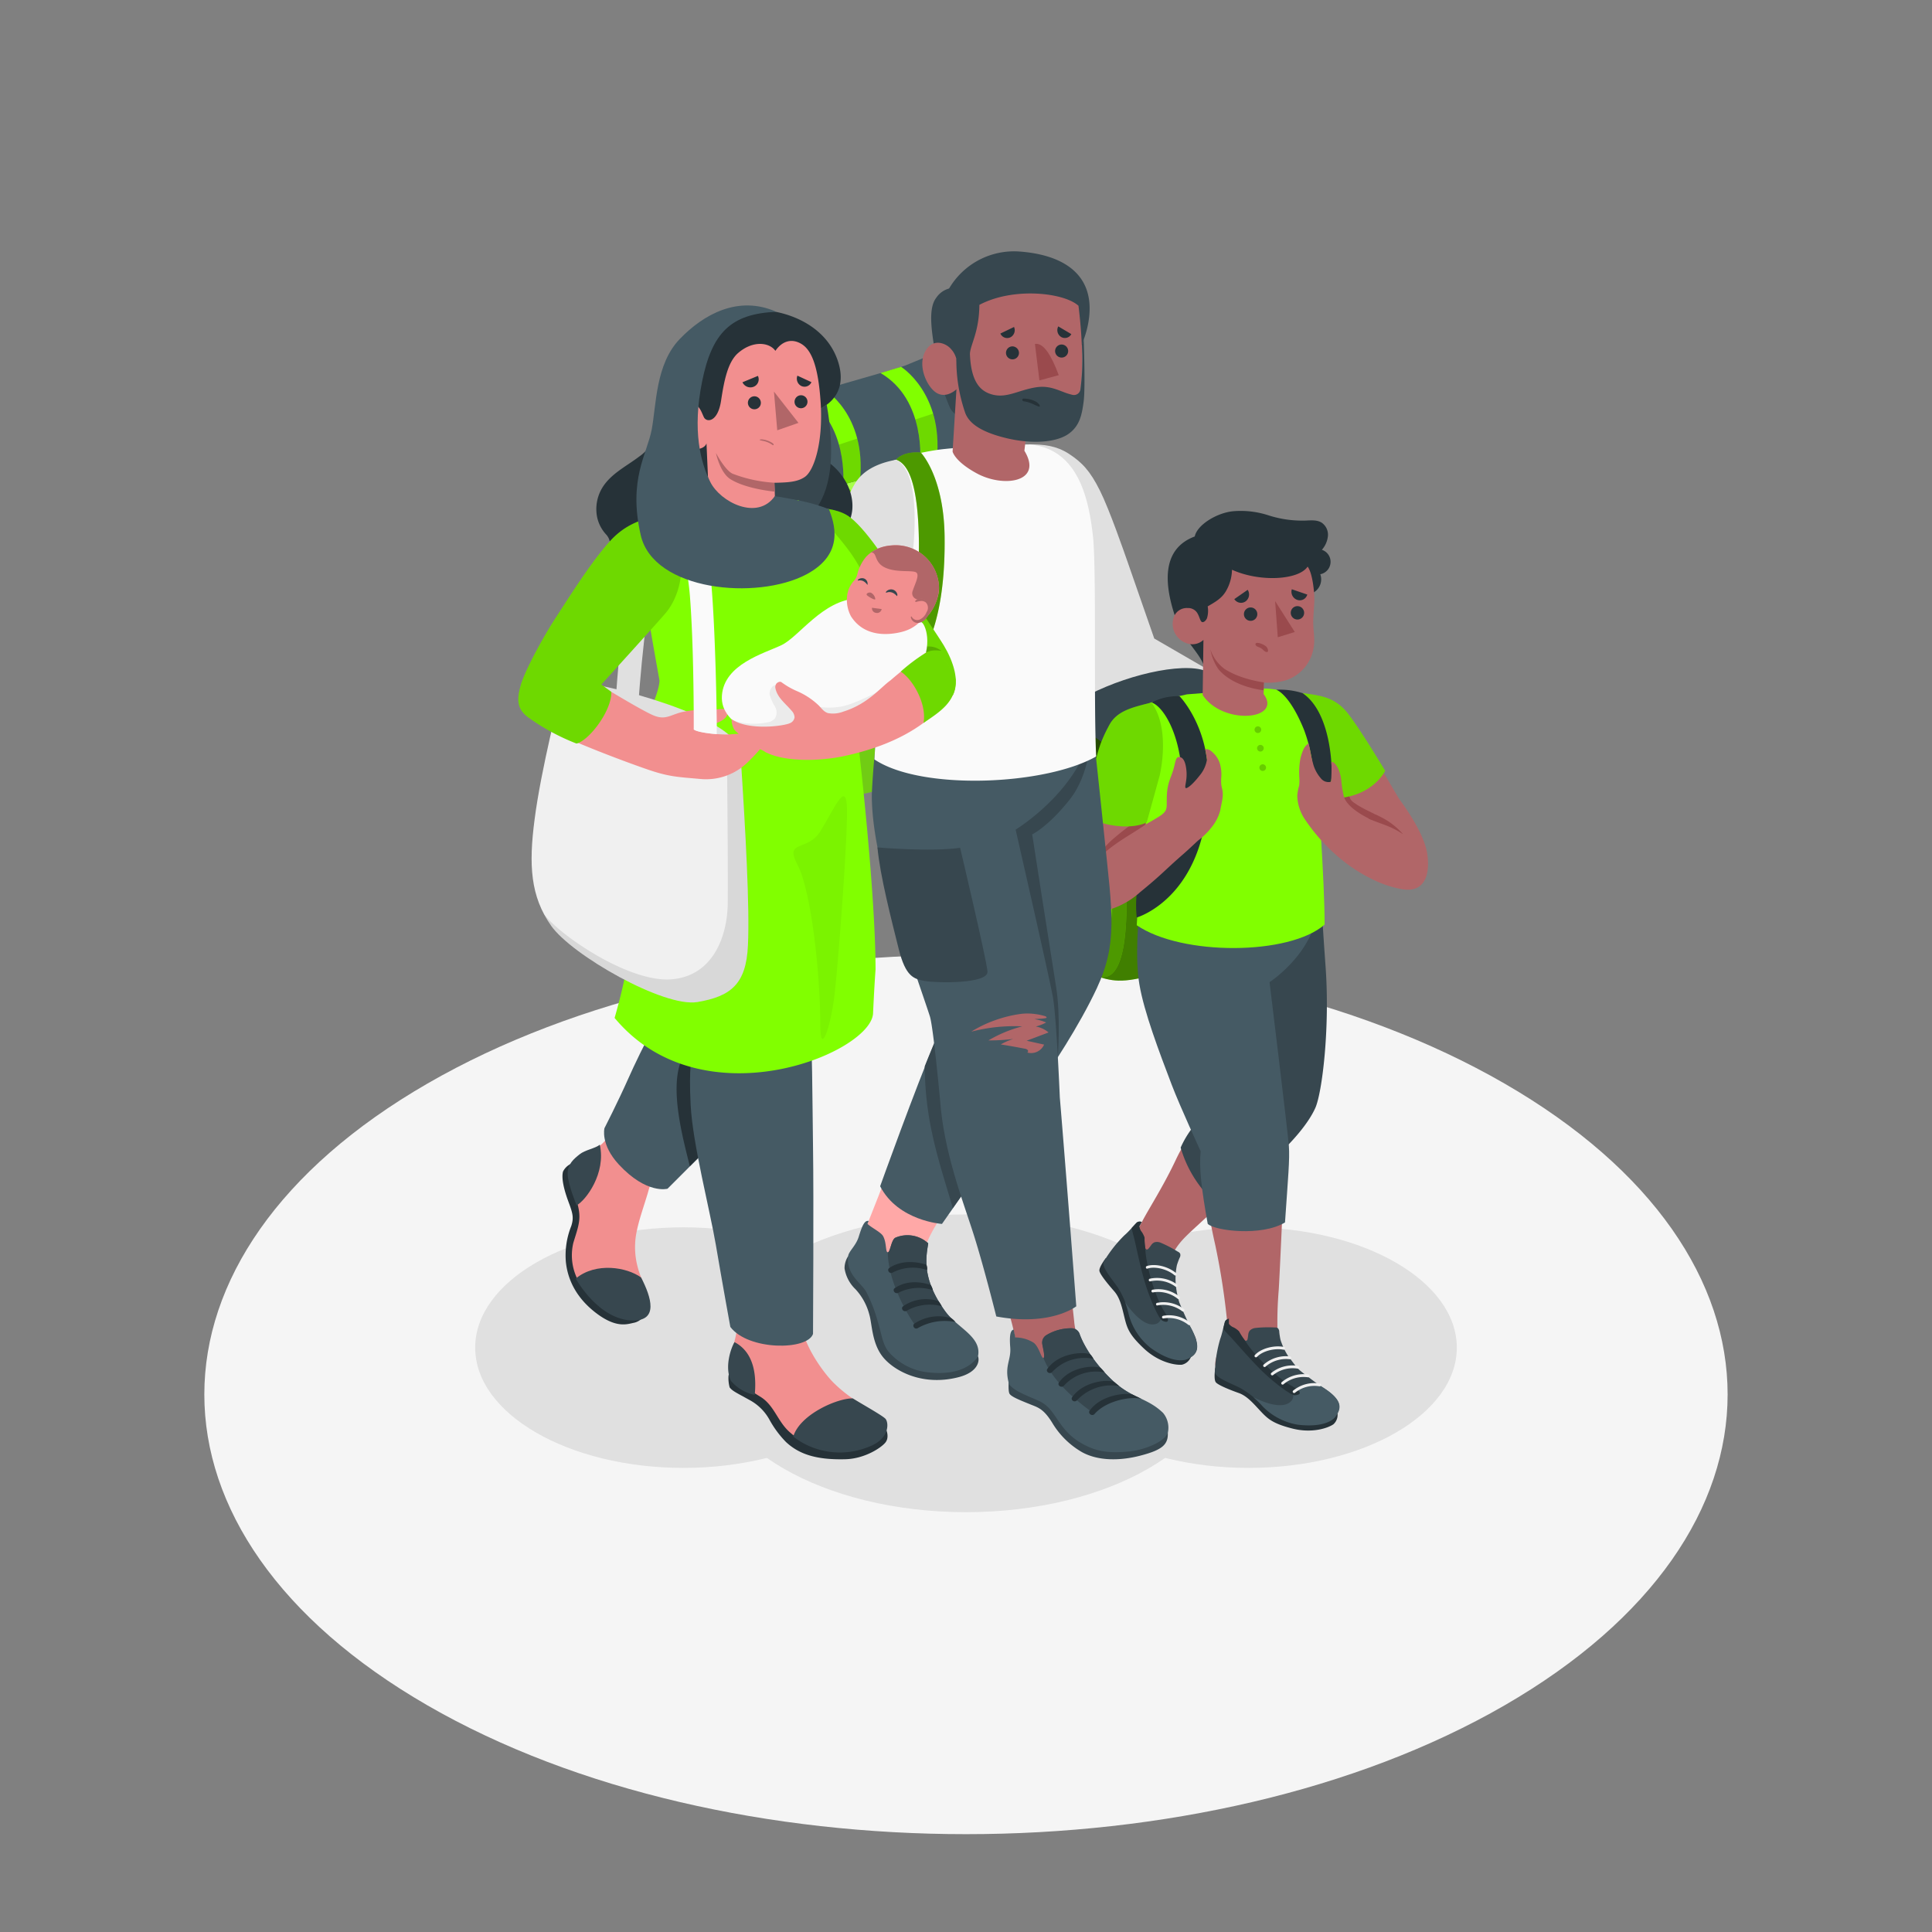 <svg xmlns="http://www.w3.org/2000/svg" viewBox="0 0 500 500"><rect x="0" y="0" width="500" height="500" fill="#808080" stroke="none"/><g id="freepik--Floor--inject-23"><path id="freepik--floor--inject-23" d="M110.63,280.42c-77,44.44-77,116.49,0,160.93s201.77,44.44,278.74,0,77-116.49,0-160.93S187.6,236,110.63,280.42Z" style="fill:#f5f5f5"></path></g><g id="freepik--Shadows--inject-23"><ellipse id="freepik--Shadow--inject-23" cx="250" cy="352.82" rx="66.74" ry="38.53" style="fill:#e0e0e0"></ellipse><ellipse id="freepik--shadow--inject-23" cx="323.11" cy="348.76" rx="53.91" ry="31.13" style="fill:#e0e0e0"></ellipse><ellipse id="freepik--shadow--inject-23" cx="176.89" cy="348.76" rx="53.91" ry="31.13" style="fill:#e0e0e0"></ellipse></g><g id="freepik--characters-2-and-3--inject-23"><g id="freepik--Characters--inject-23"><g id="freepik--Arm--inject-23"><path d="M267.84,115.23c8.75.34,14.48,4.76,19.77,19.56s10.71,31.05,10.71,31.05,24.41,13.54,27.07,14.32c4.61,1.35,5.32,0,12.95,1.35,5.5,1,6.46,2.58,9.72,3.66,1,.33.3,1.7-.93,2.29-1,.5-4,.47-5.62.24-3.53-.51.77,1.55,3.33,2.52,2.11.8,8.89,1.59,8.54,4s-5.52,7.3-14.65,6-13.19-4.15-18.56-7.42c-4-2.42-26.32-8.69-31-10.41-7-2.58-7-4.33-10.1-11.67-2.82-6.75-12.29-29.88-12.29-29.88Z" style="fill:#b16668"></path><path d="M266.27,115c3.58,0,7,.25,10.38,2.46s5.46,4.39,8,9.48,6.25,15.89,7.15,18.42,6.92,19.89,6.92,19.89l14,8.11s-3.6,1-5.43,6.33-.94,8.25-.94,8.25-15.25-4.75-18.93-6.17c-4.05-1.56-5.08-3.25-6.43-6s-14.71-35-14.71-35Z" style="fill:#e0e0e0"></path></g><g id="freepik--character-boy--inject-23"><path d="M269.64,209.36c.95,1.56,3.57,0,8.15-1.81s2.75-22.19,2.75-22.19-7.32,0-8.63,6.87S269.64,209.36,269.64,209.36Z" style="fill:#263238"></path><path d="M307.67,173.6c4.31-.07,13.85,4.91,15.36,8.26,1.59,3.52,7.31,51.21,3.64,55.67-4.61,5.6-27.31,16.57-37.25,16.25-8.21-.25-16-7.78-17.27-10-2-3.6.51-52.68,3.11-56.82C279.48,180.29,302.17,173.7,307.67,173.6Z" style="fill:#81FF00"></path><path d="M307.67,173.6c4.31-.07,13.85,4.91,15.36,8.26,1.59,3.52,7.31,51.21,3.64,55.67-4.61,5.6-27.31,16.57-37.25,16.25-8.21-.25-16-7.78-17.27-10-2-3.6.51-52.68,3.11-56.82C279.48,180.29,302.17,173.7,307.67,173.6Z" style="opacity:0.5"></path><path d="M272.18,211.89c.12-2.06.26-4.09.41-6,.06-.79.12-1.56.19-2.32.13-1.52.26-3,.4-4.38.07-.7.14-1.38.21-2,.11-1,.22-1.92.33-2.79s.23-1.69.34-2.44l.12-.73a14.32,14.32,0,0,1,1.08-4.16,6.75,6.75,0,0,1,.41-.57l.15-.19q.15-.19.33-.39l.21-.22.36-.36L277,185c.19-.18.38-.35.59-.52l.41-.34.28-.22.48-.36.24-.18.55-.39c3.88,1.61,7.54,3.14,7.65,3.21s4.17,2.52,4,8.55v26.7c-.05,3.23,2.74,33.06-6.4,31.35l-.36-.06c-6.14-2.18-11.23-7.23-12.22-9a5.38,5.38,0,0,1-.4-1.64c0-.31-.08-.67-.11-1.06,0-.19,0-.4-.05-.61,0-.63-.08-1.34-.11-2.12,0-.26,0-.52,0-.8-.11-4.09,0-9.76.22-15.82.05-1.21.11-2.44.17-3.68l.12-2.48c0-.41.05-.83.07-1.24C272.08,213.53,272.12,212.71,272.18,211.89Z" style="fill:#81FF00"></path><path d="M272.18,211.89c.12-2.06.26-4.09.41-6,.06-.79.12-1.56.19-2.32.13-1.52.26-3,.4-4.38.07-.7.14-1.38.21-2,.11-1,.22-1.92.33-2.79s.23-1.69.34-2.44l.12-.73a14.32,14.32,0,0,1,1.08-4.16,6.75,6.75,0,0,1,.41-.57l.15-.19q.15-.19.33-.39l.21-.22.36-.36L277,185c.19-.18.38-.35.59-.52l.41-.34.28-.22.48-.36.24-.18.55-.39c3.88,1.61,7.54,3.14,7.65,3.21s4.17,2.52,4,8.55v26.7c-.05,3.23,2.74,33.06-6.4,31.35l-.36-.06c-6.14-2.18-11.23-7.23-12.22-9a5.38,5.38,0,0,1-.4-1.64c0-.31-.08-.67-.11-1.06,0-.19,0-.4-.05-.61,0-.63-.08-1.34-.11-2.12,0-.26,0-.52,0-.8-.11-4.09,0-9.76.22-15.82.05-1.21.11-2.44.17-3.68l.12-2.48c0-.41.05-.83.07-1.24C272.08,213.53,272.12,212.71,272.18,211.89Z" style="opacity:0.4"></path><path d="M274.44,189.7a9.89,9.89,0,0,1,.82-2.71c4.22-6.7,26.91-13.29,32.41-13.39,4.31-.07,13.85,4.91,15.36,8.26a25.82,25.82,0,0,1,1,4.39c-8.63,4.57-30.89,14.74-33.18,13.9-2.81-1-16.14-10-16.38-10.44Z" style="opacity:0.5"></path><path d="M270.38,221.56c.26-.13,4-2.94,4.48-3.16.78-.39,11.95,7.24,13,8.53.72.9-.47,14.74-.91,15.73-.16.35-4.33,2.81-4.49,3.16-.44,1-12.24-6.77-13-8.64S269.24,222.13,270.38,221.56Z" style="fill:#81FF00"></path><path d="M270.38,221.56c.26-.13,4-2.94,4.48-3.16.78-.39,11.95,7.24,13,8.53.72.9-.47,14.74-.91,15.73-.16.35-4.33,2.81-4.49,3.16-.44,1-12.24-6.77-13-8.64S269.24,222.13,270.38,221.56Z" style="opacity:0.18"></path><path d="M283.35,230.1c.72.9-.47,14.74-.91,15.72s-12.24-6.77-13-8.64-.23-15.05.91-15.62C271.15,221.17,282.32,228.81,283.35,230.1Z" style="fill:#81FF00"></path><path d="M274.86,218.4c-.43.21-4.22,3-4.48,3.16.77-.38,11.94,7.25,13,8.53l4.49-3.16C286.81,225.64,275.64,218,274.86,218.4Z" style="opacity:0.4"></path><path d="M283.35,230.1c.72.9-.47,14.74-.91,15.72s-12.24-6.77-13-8.64-.23-15.05.91-15.62C271.15,221.17,282.32,228.81,283.35,230.1Z" style="opacity:0.3"></path><path d="M287.84,226.93c-.83-.55-3.33.77-4.41,1.69s-2.28,5.25-5.06,5.92-6.69-3-7.5-5.38-1.76-7.32-.4-9.08,3.71-2.7,5.67-1.63S287.61,224.76,287.84,226.93Z" style="fill:#81FF00"></path><path d="M287.84,226.93c-.83-.55-3.33.77-4.41,1.69s-2.28,5.25-5.06,5.92-6.69-3-7.5-5.38-1.76-7.32-.4-9.08,3.71-2.7,5.67-1.63S287.61,224.76,287.84,226.93Z" style="opacity:0.1"></path><path d="M275.31,228.78a2.1,2.1,0,0,1,1,1.92.84.84,0,0,1-1.28.73,2,2,0,0,1-1-1.93A.82.82,0,0,1,275.31,228.78Z" style="fill:#37474f"></path><path d="M291.14,200.2s-1.5-5.74-8.41-9.79-7.13-2.79-9.37,1.07c-2,3.48-2.89,16.49-3,17.73s-1.59,1-1.31-7,1.44-15.57,8.9-20.25c10-6.29,25.54-10.34,32.82-8.7s13.8,5.33,13.24,12.94C324,186.25,314.47,198.82,291.14,200.2Z" style="fill:#37474f"></path><g id="freepik--Legs--inject-23"><path d="M338.16,229.53c-5.26,5.8-16.61,16.48-16.61,16.48l-6,9.06s.67,22.29,1.45,31.05c-5.75,2.55-9.79,7.89-12.68,14-3.32,7.05-7.08,12.79-8.78,16.1l-.63,1.17a73.9,73.9,0,0,1-5.53,5.58c-1.37,1-3.59,3-3.4,4.74.35,3.18,1.45,3.65,3.26,6.33a11.81,11.81,0,0,1,2,5.56,15.17,15.17,0,0,0,3.37,7.3c1.45,1.43,5.08,4.34,7.72,5,5.84,1.53,6.88-2.49,7.19-4.75.2-1.46-1.72-3.15-3.22-4.23-2.32-1.68-3.49-5.3-3.69-7.68-.36-4.28-.66-8.32,1.25-11.43s3.4-4.18,9.07-9.46c6-5.6,10.63-10.29,17.3-16.26,2.89-2.57,9.52-8.77,10.07-14.64.91-9.59,2-15.39,2.09-24.92C342.49,237.69,338.16,229.53,338.16,229.53Z" style="fill:#b16668"></path><path d="M341.87,229.83s0,4,1.18,20.19-.9,32.79-2.64,36.7-5.8,8.71-10.74,13.17-13.54,12.76-13.54,12.76A30.76,30.76,0,0,1,305.55,297a25.07,25.07,0,0,1,10-11.32l-2.05-56.6Z" style="fill:#37474f"></path><path d="M308.32,350.85a3.32,3.32,0,0,1-2.45,2.34c-1.75.15-6-.61-9.81-4.18s-4.35-5.24-5-7.85-1.13-5.19-2.72-7-3.64-4.3-3.81-5.25,1.65-3.31,1.65-3.31Z" style="fill:#263238"></path><path d="M295.34,316.33a.93.93,0,0,0-1.13.06c-.61.58-2.14,2.41-3.21,3.3a33.82,33.82,0,0,0-5.35,6.83c-.67,1.41,2.41,4.8,3.73,6.82a21.16,21.16,0,0,1,2.78,6.94,15.84,15.84,0,0,0,5.68,8.41c3.24,2.31,7.62,3.89,9.54,3,2.36-1.11,3.8-2.78.62-8.45-.6-1.07-2.21-4.72-2.8-6.19a23.48,23.48,0,0,1-.93-4.82,17.71,17.71,0,0,1,.31-4.8,18.84,18.84,0,0,1,.7-1.9,1.33,1.33,0,0,0,.14-1.09,1.19,1.19,0,0,0-.58-.5,32,32,0,0,0-4.49-2.34,2.39,2.39,0,0,0-1.58-.09,2,2,0,0,0-.86.74,10.2,10.2,0,0,1-.69.9.66.66,0,0,1-.35.22c-.28.05-.44-.27-.49-.5a14.63,14.63,0,0,1-.17-2.48c0-.44-.91-1.35-1-1.78a10.38,10.38,0,0,1-.44-1.12C294.66,317,295.07,316.72,295.34,316.33Z" style="fill:#37474f"></path><path d="M292.16,340.28a28.68,28.68,0,0,0-1-3.31h0s3.63,5.69,7,5.79c2.18.05,2.37-1.66,2.61-2.08s5.06.54,6.6,1.39h0c.24.51.44.93.58,1.17,3.18,5.67,1.74,7.34-.62,8.45-1.92.89-5.39.16-9.55-2.86A16.3,16.3,0,0,1,292.16,340.28Z" style="fill:#455a64"></path><path d="M301.25,339.27c2.11,3.33.44,3-.48,2.49s-3.36-5.93-4.67-10.55c-1.36-4.82-2.21-9.49-2.72-11.27-.19-.66-.36-1.43-.5-2.13.55-.6,1.05-1.15,1.33-1.42a1.31,1.31,0,0,1,1.29-.16l-.63,1.17a2.85,2.85,0,0,0,.42,1.16,4.75,4.75,0,0,1,.92,1.83,14.63,14.63,0,0,0,.17,2.48C296.59,328,299.13,335.93,301.25,339.27Z" style="fill:#263238"></path><path d="M300.88,341.17a.35.35,0,0,1-.14-.2.36.36,0,0,1,.26-.44,8.67,8.67,0,0,1,7,1.78.38.38,0,0,1,0,.52.35.35,0,0,1-.51,0,8.09,8.09,0,0,0-6.33-1.62A.35.35,0,0,1,300.88,341.17Z" style="fill:#f0f0f0"></path><path d="M299.34,337.83a.38.38,0,0,1-.15-.2.37.37,0,0,1,.25-.45,8.71,8.71,0,0,1,7,1.63.36.36,0,0,1,0,.51.37.37,0,0,1-.52,0,8.09,8.09,0,0,0-6.36-1.48A.35.35,0,0,1,299.34,337.83Z" style="fill:#f0f0f0"></path><path d="M298.14,334.43a.48.48,0,0,1-.14-.2.38.38,0,0,1,.26-.45,8.74,8.74,0,0,1,7,1.79.37.37,0,0,1,0,.52.36.36,0,0,1-.51,0,8.06,8.06,0,0,0-6.32-1.62A.38.38,0,0,1,298.14,334.43Z" style="fill:#f0f0f0"></path><path d="M297.46,331.58a.36.36,0,0,1-.15-.19.38.38,0,0,1,.24-.46,8.81,8.81,0,0,1,7.07,1.49.39.39,0,0,1,.05.52.36.36,0,0,1-.51,0,8.08,8.08,0,0,0-6.39-1.35A.37.37,0,0,1,297.46,331.58Z" style="fill:#f0f0f0"></path><path d="M296.71,328.3a.3.3,0,0,1-.14-.19.36.36,0,0,1,.23-.46c2.18-.7,5.51.09,7.59,1.84a.35.35,0,0,1,.05.51.36.36,0,0,1-.51,0c-1.87-1.56-5-2.32-6.91-1.7A.34.34,0,0,1,296.71,328.3Z" style="fill:#f0f0f0"></path><path d="M343.9,360.73c-3-2.18-4.24-3.27-7-5.42-4.43-3.46-6.1-7.11-6.28-10.43a99.08,99.08,0,0,1,.32-11.11c.21-3.5.72-14.45,1.14-24.34.48-11.51.68-15.18-.94-27-.92-6.62-2.45-19.12-3.91-31.35,0,0,4.3-2.09,9.18-9.19,2.62-3.81,2.26-8.55,1.74-12.4a29.55,29.55,0,0,1-20.44,7.09c-13.63-.45-20.37-5.93-20.37-5.93-1,1.51-2,5.46-2.51,10.66a49,49,0,0,0,.6,14.82c1.83,8.64,13.71,33.28,17.8,41.16-1.5,6.13-1.71,11.74,1.27,24.88a182.92,182.92,0,0,1,3.16,20.64c-.09,1.51-.85,2.32-2,5.79-.41,1.25-1.31,3.33-1.12,4.69s4.09,3.51,6.62,4.71c3.59,1.69,3.61,2.62,6.39,5.63a13.6,13.6,0,0,0,6.74,4c4,.86,7.45.78,10-.81S346.67,362.76,343.9,360.73Z" style="fill:#b16668"></path><path d="M295.43,230.07c-1,8.35-1.69,18-.56,24.67,1.21,7.16,5.09,17.39,8.37,26,2.15,5.64,7.49,17.2,7.49,17.2-.45,4.3.23,9.91,1.83,18.79,1.8,1.8,13.95,3.32,20-.37.78-11.51,1.26-16.3,1-19.8s-5-42.38-5-42.38S342,245.51,341.14,232Z" style="fill:#455a64"></path><path d="M346.08,365.38a3.3,3.3,0,0,1-1,3.23c-1.46,1-5.56,2.38-10.6,1.1s-6.34-2.48-8.19-4.44-3.5-4-5.76-4.78c-2.09-.74-5.26-2-5.87-2.75s-.16-3.69-.16-3.69Z" style="fill:#263238"></path><path d="M318,341.47a.93.93,0,0,0-1,.6c-.25.79-.71,3.14-1.21,4.44a34,34,0,0,0-1.37,8.57c.1,1.55,4.43,3,6.57,4.15a21.5,21.5,0,0,1,5.79,4.73,15.91,15.91,0,0,0,9,4.61c4,.45,8.56-.3,9.8-2,1.53-2.12,2-4.27-3.55-7.69-1-.65-4.22-3.07-5.44-4.07s-2.06-2.44-3.16-3.76a17.79,17.79,0,0,1-2.05-4.35,19.32,19.32,0,0,1-.31-2,1.33,1.33,0,0,0-.4-1,1.27,1.27,0,0,0-.75-.15,31.57,31.57,0,0,0-5.06.13,2.39,2.39,0,0,0-1.43.69,2.07,2.07,0,0,0-.39,1.06,11,11,0,0,1-.17,1.13.65.65,0,0,1-.2.35c-.22.18-.52,0-.67-.19a15.85,15.85,0,0,1-1.35-2.09c-.24-.38-1.45-.75-1.77-1.06a8.72,8.72,0,0,1-.92-.77C317.72,342.37,318,341.94,318,341.47Z" style="fill:#37474f"></path><path d="M326.82,364a29.53,29.53,0,0,0-2.46-2.42h0s5.94,3.22,8.95,1.65c1.94-1,1.27-2.59,1.28-3.07s4.68-2,6.45-2h0c.45.32.83.59,1.07.74,5.53,3.42,5.08,5.57,3.55,7.69-1.24,1.7-4.64,2.74-9.74,2.13A16.43,16.43,0,0,1,326.82,364Z" style="fill:#455a64"></path><path d="M334.28,358.67c3.46,1.9,1.83,2.39.79,2.41s-5.82-3.56-9.2-7-6.53-7.22-7.84-8.53c-.49-.49-1-1.08-1.46-1.63.19-.79.35-1.51.47-1.88a1.32,1.32,0,0,1,1-.77v1.33a2.94,2.94,0,0,0,.94.81,4.83,4.83,0,0,1,1.69,1.16,15.85,15.85,0,0,0,1.35,2.09C324.77,351.11,330.81,356.77,334.28,358.67Z" style="fill:#263238"></path><path d="M334.88,360.52a.39.39,0,0,1-.22-.11.37.37,0,0,1,0-.52,8.73,8.73,0,0,1,7-1.82.37.37,0,0,1-.17.71,8,8,0,0,0-6.32,1.64A.36.36,0,0,1,334.88,360.52Z" style="fill:#f0f0f0"></path><path d="M331.91,358.34a.33.33,0,0,1-.22-.11.36.36,0,0,1,0-.51,8.74,8.74,0,0,1,6.94-2,.37.37,0,0,1,.28.43.36.36,0,0,1-.43.29,8.1,8.1,0,0,0-6.28,1.78A.36.36,0,0,1,331.91,358.34Z" style="fill:#f0f0f0"></path><path d="M329.22,355.94a.33.33,0,0,1-.22-.11.36.36,0,0,1,0-.51,8.73,8.73,0,0,1,7-1.82.36.36,0,0,1,.27.43.35.35,0,0,1-.44.27,8.12,8.12,0,0,0-6.32,1.64A.33.33,0,0,1,329.22,355.94Z" style="fill:#f0f0f0"></path><path d="M327.24,353.78a.31.31,0,0,1-.22-.09.37.37,0,0,1,0-.52,8.77,8.77,0,0,1,6.9-2.12.37.37,0,0,1-.13.72,8.11,8.11,0,0,0-6.25,1.9A.32.32,0,0,1,327.24,353.78Z" style="fill:#f0f0f0"></path><path d="M325,351.27a.36.36,0,0,1-.22-.09.37.37,0,0,1,0-.52c1.57-1.67,4.87-2.59,7.53-2.07a.36.36,0,1,1-.13.71c-2.4-.46-5.48.38-6.87,1.86A.37.37,0,0,1,325,351.27Z" style="fill:#f0f0f0"></path></g><g id="freepik--Top--inject-23"><path d="M295.36,212.36c.05-5-1.1-18.43-1.16-20.59-.12-4.34,1.38-9.18,3.82-10l9.14-2.07s17-1.36,19.44-1.49c4.58-.24,10.58,2.27,10.58,2.27,2.85,2.55,3.27,7.45,3.69,19.65.13,4,1.94,27.49,1.94,39.14-9,8-37,8.16-48.62.18C294.19,239.49,295.25,222.8,295.36,212.36Z" style="fill:#81FF00"></path><path d="M311.63,172.49c-1.19-3.75-5.44-6.8-7.43-12.7-2.72-8-3.95-17.61,5-20.95.6-3,5.73-6.15,10-6.54a23.16,23.16,0,0,1,8.87,1,28.58,28.58,0,0,0,9.94,1.42c1.36-.06,2.82-.19,4,.52a3.8,3.8,0,0,1,1.66,3.44,6.34,6.34,0,0,1-1.57,3.61,3.27,3.27,0,0,1-.41,6.32,3.92,3.92,0,0,1-1.15,4.31,7.06,7.06,0,0,1-4.4,1.57s-1.08,3.1-1.24,3.38a13.08,13.08,0,0,1-2.23,3,12.43,12.43,0,0,1-3,2.24,18.21,18.21,0,0,1-4,1.2,12,12,0,0,0-2.37.72,8.14,8.14,0,0,0-1.35,1.22l-7.79,6.88C313.51,173.65,312.28,172.51,311.63,172.49Z" style="fill:#263238"></path><path d="M311.86,160.72a1.66,1.66,0,0,1-.21.16c-1.11.65-1-1.23-2-2.52a2.78,2.78,0,0,0-2.28-1,3.59,3.59,0,0,0-3.45,2,5.28,5.28,0,0,0,2.9,7,4.25,4.25,0,0,0,4.63-.75l-.2,14.26c5.24,7.94,20.75,6.44,15.77-.25l.09-2.94a18,18,0,0,0,5.58-.59,10.63,10.63,0,0,0,7.19-8c.6-2.69-.14-5.13,0-7.87.07-1.63.29-4.2.28-5.26,0-1.31-.38-6.5-1.75-8.32-2.32,3.5-12.38,4.07-19.57.81a11.44,11.44,0,0,1-1.58,5.56c-1.1,1.88-2.81,2.81-4.71,3.92a6.61,6.61,0,0,1-.18,3.06A2.24,2.24,0,0,1,311.86,160.72Z" style="fill:#b16668"></path><path d="M319.44,155.05l3.46-2.41a2.22,2.22,0,0,1-.55,3A2.05,2.05,0,0,1,319.44,155.05Z" style="fill:#263238"></path><path d="M321.93,159a1.73,1.73,0,0,0,3.46-.12,1.73,1.73,0,1,0-3.46.12Z" style="fill:#263238"></path><path d="M334.05,158.66a1.73,1.73,0,0,0,3.46-.12,1.74,1.74,0,0,0-1.79-1.67A1.72,1.72,0,0,0,334.05,158.66Z" style="fill:#263238"></path><path d="M334.32,152.5l4,1.37a2,2,0,0,1-2.62,1.37A2.23,2.23,0,0,1,334.32,152.5Z" style="fill:#263238"></path><polygon points="330 155.56 330.69 164.92 335.09 163.56 330 155.56" style="fill:#9a4a4d"></polygon><path d="M327.74,167.37c-.67-.69-3-1.55-2.83-.53.24.62,1.12.6,1.56,1,.41.25.67.72,1.13.86C328.54,169,328.14,167.78,327.74,167.37Z" style="fill:#9a4a4d"></path><path d="M327.08,176.6s-6-.73-10.22-3.52a10.34,10.34,0,0,1-3.61-5,13,13,0,0,0,2.11,5.15c4,4.73,11.66,5.4,11.66,5.4Z" style="fill:#9a4a4d"></path><path d="M337.23,179.73c7.12.69,10.09,2.61,14.11,9.05,2.94,4.7,10.72,17.93,10.72,17.93s1.35,7-7.34,5.41-12.09-4.84-12.09-4.84Z" style="fill:#b16668"></path><path d="M358,211.71c-2.5-1.1-7-3.23-8.24-4.52s-1.19-8.13-4.53-8.43L344.84,209l8.85,6.58Z" style="fill:#9a4a4d"></path><path d="M337.09,179.38c4.61.59,8.37,1.05,11.61,5.1s9.77,15,9.77,15-3.7,7.92-15.79,7.11Z" style="fill:#81FF00"></path><path d="M337.09,179.38c4.61.59,8.37,1.05,11.61,5.1s9.77,15,9.77,15-3.7,7.92-15.79,7.11Z" style="opacity:0.15"></path><path d="M330.28,178.51s3.34.88,7.19,10.34a40.06,40.06,0,0,1,2.47,11.87c.18,2.16,2.9,4.37,2.68,7.09.54-2.6,2.06-4.8,2.05-7.3,0-6.3-1.44-17-7.58-21.13A19.22,19.22,0,0,0,330.28,178.51Z" style="fill:#263238"></path><path d="M362.06,206.71c3.43,4.62,6.63,10.08,7.28,14.06.84,5.17-.34,10.82-7.21,9.21a28.35,28.35,0,0,1-6.92-2.4,41.2,41.2,0,0,1-8.87-5.83,47.74,47.74,0,0,1-8.61-9.67,11.47,11.47,0,0,1-2-6.17,13.42,13.42,0,0,1,.48-2.56,10.07,10.07,0,0,0,.06-2,20.57,20.57,0,0,1,.28-5.08,13.5,13.5,0,0,1,.75-2.25,4.22,4.22,0,0,1,.62-1l.71-.68a18.05,18.05,0,0,1,.44,1.88,33.06,33.06,0,0,0,.9,3.93,9.54,9.54,0,0,0,1.81,3.21,2.67,2.67,0,0,0,1.16.89c.88.29,1.52.13,1.54-.08a38.54,38.54,0,0,0,.07-5c1-.05,2.27,2,2.58,4.78a28,28,0,0,0,.65,4.14c.49,1.89,3,4.11,7,6C358.06,211.88,359.26,208,362.06,206.71Z" style="fill:#b16668"></path><path d="M354.14,211.84c3.18,1.44,5.61,1.78,9,4.09a18.81,18.81,0,0,0-6.16-4.67A10.86,10.86,0,0,0,354.14,211.84Z" style="fill:#9a4a4d"></path><path d="M326.4,188.85a.86.86,0,1,1-.86-.87A.86.86,0,0,1,326.4,188.85Z" style="opacity:0.2"></path><path d="M327.05,193.64a.86.86,0,0,1-1.72,0,.86.86,0,0,1,1.72,0Z" style="opacity:0.2"></path><path d="M327.65,198.66a.86.86,0,0,1-1.72,0,.86.86,0,1,1,1.72,0Z" style="opacity:0.2"></path><path d="M305.26,180.17s6.89,7,7.39,19.65c1.28,32-18.46,37.63-18.46,37.63a29.37,29.37,0,0,1,0-6.26s12.34-13.5,11.72-29.87c-.44-11.67-5-18.6-7.88-19.51A14.76,14.76,0,0,1,305.26,180.17Z" style="fill:#263238"></path><path d="M286.93,235.45a20.74,20.74,0,0,0,8.17-4.59c5.85-4.78,6.19-5.52,11.06-9.76,1.65-1.44,3.14-2.88,3.84-3.52a19.05,19.05,0,0,0,3.7-3.65,11.54,11.54,0,0,0,2.12-4.28c.24-1.66.86-3.34.56-5.05-.09-.49-.24-1-.31-1.47a11.94,11.94,0,0,1,0-2.07,9.86,9.86,0,0,0-.41-3.58,6.33,6.33,0,0,0-1.61-2.56c-.54-.53-1.27-1.21-2.14-1,.13.74.3,1.61.45,2.64a8.46,8.46,0,0,1-1.94,4.2c-1.84,2.36-3.41,3.58-3.63,3.1s.48-2,.26-4.4-.87-3.31-1.6-3.5c-1.18-.31-1.18,1-1.7,2.9-.61,2.3-1.62,3.56-1.77,7-.13,3,.35,3.68-1.34,5-1,.76-4.23,2.54-4.23,2.54s.94-3.24,2.5-8.78c3-10.74,1.78-20.4-2.46-22-5.26,1.23-8.66,2.85-11.44,11.6-3,9.31-3,10.72-6.12,29.24C276.66,236.91,282.36,236.76,286.93,235.45Z" style="fill:#b16668"></path><path d="M296.43,213.41c-3.84,2.8-12.22,6.81-13.34,11.33,0,0,.18-3.59,5.26-7.86a67.87,67.87,0,0,1,8.94-6.47Z" style="fill:#9a4a4d"></path><path d="M298,181.81c-4.49,1.16-8.82,2-10.86,5.73-2.55,4.66-3.08,7.18-4.34,12.43s-2.15,10.89-2.15,10.89a19.37,19.37,0,0,0,8.4,2.88c5.15.58,7.72-.91,7.72-.91l3.32-12S303.12,188.85,298,181.81Z" style="fill:#81FF00"></path><g style="opacity:0.15"><path d="M298,181.81c-4.49,1.16-8.82,2-10.86,5.73-2.55,4.66-3.08,7.18-4.34,12.43s-2.15,10.89-2.15,10.89a19.37,19.37,0,0,0,8.4,2.88c5.15.58,7.72-.91,7.72-.91l3.32-12S303.12,188.85,298,181.81Z"></path></g></g></g><g id="freepik--Character--inject-23"><g id="freepik--Backpack--inject-23"><path d="M192.77,153.23c1.25,1.85,4.32-.25,9.76-2.68s2-27.07,2-27.07-8.87.5-10,8.86S192.77,153.23,192.77,153.23Z" style="fill:#81FF00"></path><path d="M192.77,153.23c1.25,1.85,4.32-.25,9.76-2.68s2-27.07,2-27.07-8.87.5-10,8.86S192.77,153.23,192.77,153.23Z" style="opacity:0.25"></path><path d="M236.68,107.56c5.22-.35,17.09,5.09,19.13,9.07,2.14,4.17,12,61.64,7.82,67.27-5.24,7.07-32.08,21.75-44.16,22-10,.2-19.89-8.45-21.54-11-2.71-4.24-2.62-63.9.28-69.07C202.91,117.4,230,108,236.68,107.56Z" style="fill:#81FF00"></path><path d="M236.68,107.56c5.22-.35,17.09,5.09,19.13,9.07,2.14,4.17,12,61.64,7.82,67.27-5.24,7.07-32.08,21.75-44.16,22-10,.2-19.89-8.45-21.54-11-2.71-4.24-2.62-63.9.28-69.07C202.91,117.4,230,108,236.68,107.56Z" style="fill:#fff;opacity:0.1"></path><path d="M236.68,107.56c5.22-.35,17.09,5.09,19.13,9.07,2.14,4.17,12,61.64,7.82,67.27-5.24,7.07-32.08,21.75-44.16,22-10,.2-19.89-8.45-21.54-11-2.71-4.24-2.62-63.9.28-69.07C202.91,117.4,230,108,236.68,107.56Z" style="opacity:0.2"></path><path d="M196,156.15c0-2.5.07-5,.13-7.36,0-1,.05-1.9.08-2.83.07-1.85.14-3.64.22-5.33,0-.85.08-1.67.13-2.47.07-1.2.15-2.34.23-3.41s.17-2.06.27-3c0-.3.06-.6.09-.88a17.64,17.64,0,0,1,1.06-5.11,7.22,7.22,0,0,1,.46-.72l.17-.24.38-.49.24-.28c.13-.16.27-.31.42-.47l.27-.29c.21-.22.44-.44.68-.66s.32-.29.48-.43l.32-.29.56-.47.28-.23.65-.51c4.8,1.72,9.33,3.35,9.47,3.43s5.21,2.8,5.35,10.11l1.48,29.57.14,2.8c.14,3.93,5.35,39.92-5.83,38.41l-.44-.06c-7.58-2.26-14.06-8.07-15.36-10.11a6.1,6.1,0,0,1-.59-2c-.07-.38-.14-.81-.2-1.28,0-.23-.07-.48-.1-.73-.09-.77-.18-1.63-.26-2.57,0-.31-.06-.64-.08-1-.39-5-.62-11.82-.71-19.19q0-2.22,0-4.47c0-1,0-2,0-3v-1.5Z" style="fill:#81FF00"></path><path d="M197.39,129.11a11.38,11.38,0,0,1,.82-3.33c4.7-8.38,31.81-17.77,38.47-18.22,5.22-.35,17.09,5.09,19.13,9.07a32,32,0,0,1,1.45,5.26c-10.17,6.07-36.54,19.76-39.37,18.89-3.47-1.07-20.18-11.19-20.5-11.65Z" style="opacity:0.4"></path><path d="M194.41,168c.31-.17,4.73-3.82,5.25-4.12.91-.52,14.92,8,16.25,9.55.93,1.05.34,17.9-.14,19.13-.17.44-5.08,3.67-5.25,4.11-.48,1.22-15.25-7.46-16.25-9.68S193.06,168.75,194.41,168Z" style="fill:#81FF00"></path><path d="M194.41,168c.31-.17,4.73-3.82,5.25-4.12.91-.52,14.92,8,16.25,9.55.93,1.05.34,17.9-.14,19.13-.17.44-5.08,3.67-5.25,4.11-.48,1.22-15.25-7.46-16.25-9.68S193.06,168.75,194.41,168Z" style="opacity:0.18"></path><path d="M210.67,177.54c.92,1.05.33,17.9-.15,19.12s-15.25-7.46-16.25-9.68-1.21-18.23.14-19C195.33,167.47,209.34,176,210.67,177.54Z" style="fill:#81FF00"></path><path d="M199.65,163.88c-.51.28-4.93,3.94-5.24,4.11.91-.52,14.93,8,16.25,9.55l5.25-4.11C214.58,171.92,200.57,163.35,199.65,163.88Z" style="opacity:0.4"></path><path d="M210.67,177.54c.92,1.05.33,17.9-.15,19.12s-15.25-7.46-16.25-9.68-1.21-18.23.14-19C195.33,167.47,209.34,176,210.67,177.54Z" style="opacity:0.3"></path><path d="M215.91,173.43c-1-.62-4,1.13-5.25,2.31s-2.43,6.51-5.77,7.5-8.29-3.26-9.42-6.07-2.58-8.76-1-11,4.33-3.51,6.78-2.33S215.5,170.81,215.91,173.43Z" style="fill:#81FF00"></path><path d="M215.91,173.43c-1-.62-4,1.13-5.25,2.31s-2.43,6.51-5.77,7.5-8.29-3.26-9.42-6.07-2.58-8.76-1-11,4.33-3.51,6.78-2.33S215.5,170.81,215.91,173.43Z" style="opacity:0.1"></path><path d="M200.83,176.43a2.52,2.52,0,0,1,1.28,2.27,1,1,0,0,1-1.5,1,2.45,2.45,0,0,1-1.28-2.27C199.39,176.49,200.07,176.06,200.83,176.43Z" style="fill:#37474f"></path><path d="M218.27,140.82s-2.17-6.87-10.8-11.36-8.81-3-11.29,1.88c-2.23,4.34-2.5,20.16-2.54,21.68s-1.87,1.31-2-8.36.79-19,9.54-25.08c11.79-8.24,30.33-14.1,39.26-12.57s17.06,5.62,16.84,14.88C257.26,121.89,246.47,137.71,218.27,140.82Z" style="fill:#81FF00"></path><path d="M218.27,140.82s-2.17-6.87-10.8-11.36-8.81-3-11.29,1.88c-2.23,4.34-2.5,20.16-2.54,21.68s-1.87,1.31-2-8.36.79-19,9.54-25.08c11.79-8.24,30.33-14.1,39.26-12.57s17.06,5.62,16.84,14.88C257.26,121.89,246.47,137.71,218.27,140.82Z" style="opacity:0.1"></path><path d="M242.48,118.73s3.36,1.81,3.62,3.91,1.48,7.13.67,8.55-3.46,1.7-3.84.73-1-7-1.59-8.55-3.23-3.45-3.23-3.45Z" style="fill:#81FF00"></path><path d="M222.48,124.24s3.33,1.56,3.59,3.66,1.52,6.92.71,8.34-3.46,1.7-3.85.73-1-7-1.59-8.55-3.26-3.07-3.26-3.07Z" style="fill:#81FF00"></path><g style="opacity:0.3"><path d="M242.48,118.73s3.36,1.81,3.62,3.91,1.48,7.13.67,8.55-3.46,1.7-3.84.73-1-7-1.59-8.55-3.23-3.45-3.23-3.45Z" style="fill:#fff"></path><path d="M222.48,124.24s3.33,1.56,3.59,3.66,1.52,6.92.71,8.34-3.46,1.7-3.85.73-1-7-1.59-8.55-3.26-3.07-3.26-3.07Z" style="fill:#fff"></path></g><path d="M246.3,89.64h0c1.91-.59,4.21.08,6.45,2.16,4.47,4.15,7,12.34,5.64,18.29-.72,3.13-2.36,5-4.41,5.48h0l-52.91,14.51L193,104.26l14.84-1.87,5.47-1.64,18.39-5.3,2.54-.84Z" style="fill:#455a64"></path><path d="M199.61,106.35c4.48,4.15,7,12.34,5.64,18.29s-6.09,7.41-10.56,3.26-7-12.34-5.64-18.29S195.14,102.2,199.61,106.35Z" style="fill:#37474f"></path><path d="M233.2,94.94s10.87,6.72,9.28,23.79l-4.37,1.19s1.71-16.43-10.23-23.38Z" style="fill:#81FF00"></path><path d="M213.28,100.75s10.9,6.36,9.31,23.43l-4.38,1.2s1.54-16-10.4-23Z" style="fill:#81FF00"></path><g style="opacity:0.15"><path d="M241.48,107.05a30.65,30.65,0,0,1,1,11.68l-4.36,1.19a32.48,32.48,0,0,0-1.22-11.36Z"></path><path d="M221.85,113.51a31.25,31.25,0,0,1,.74,10.67l-4.38,1.2a31.26,31.26,0,0,0-1.09-10.31Z"></path></g><path d="M192.54,112.05c1.79-1.07,3.63.49,4.45,2a8.09,8.09,0,0,1,.75,4.23,3.11,3.11,0,0,1-.4,1.77c-.32.45-.87.65-1.25.17-.16-.19,0-.76.31-.68s.18.15.26,0a1.32,1.32,0,0,0,.06-.57,8,8,0,0,0-.16-1.68,7.19,7.19,0,0,0-.7-2.48,4.83,4.83,0,0,0-1.51-1.78c-.56-.35-1.41-.51-1.63.26-.36,1.25.33,3,.69,4.14a15.07,15.07,0,0,0,2.36,4.89c.63.79,2.37,2.53,3.52,1.88s1.11-2.8,1.15-3.81a14.52,14.52,0,0,0-.74-4.89,15,15,0,0,0-2.48-5,4.16,4.16,0,0,0-1.78-1.26c-.55-.21-1.85-.65-2.09.14-.06.19-.46.56-.64.27-.62-1,.36-1.82,1.34-2a5.13,5.13,0,0,1,4.33,1.18c1.72,1.42,2.64,4,3.35,6a15.6,15.6,0,0,1,.85,6.87c-.21,1.81-.86,4.08-2.92,4.48-2.21.44-4.46-1.23-5.65-3a16.83,16.83,0,0,1-2.51-6.7C191.25,115.05,191.08,112.94,192.54,112.05Z" style="fill:#263238"></path></g><path d="M280.89,182l-35.43,7.89L256,249.64s-8.31,9-12.82,19.06c-3.28,7.31-14,36.31-15.86,40.92l-3.41,8.63c-.21,1.47,1.95,5.43,5.52,6.44s8.79,1.78,9.26.43c0,0,.84-4.51,5.4-10.93S279.39,262,281,259c2.46-4.55,5.28-8.44,4.88-23C285.49,221.16,282.73,189.43,280.89,182Z" style="fill:#ffa8a7"></path><path d="M283,190.22s.88,7.62,2.86,26.77,3.45,27.06-2,38.76c-4.6,9.82-11.74,20.58-15.65,26.11-.75,1.06-24,34.26-24.43,34.89,0,0-11.37-.75-16-9.75,0,0,9.29-25.87,14.42-37.87l7.22-16.87-16.71-55.75Z" style="fill:#455a64"></path><path d="M246.59,312.65c6.33-9,21-29.95,21.55-30.79.95-1.35,2.1-3,3.35-4.89l-22.22-24.89.06.18-7.22,16.87c-.83,2-1.78,4.29-2.79,6.82a84.43,84.43,0,0,0,2.05,18C242.81,300.6,245.47,308.69,246.59,312.65Z" style="fill:#37474f"></path><path d="M282.18,190.47s.13,9.62-5.45,16.6-9.6,8.87-9.6,8.87,5.13,33,6.18,39.41c1.24,7.57.46,18.15.46,18.15l-11-58.79Z" style="fill:#37474f"></path><path d="M219.49,325.12a5.66,5.66,0,0,0-.92,3.15,9.5,9.5,0,0,0,2.84,5.39,15.34,15.34,0,0,1,3.58,6.59c.7,2.38.64,7.13,3.3,10.68s10.11,8,19.84,5.47c4.77-1.25,5.45-4,5-5.32Z" style="fill:#37474f"></path><path d="M240.22,321.78c-.5,3.34-1.84,9,4.42,17.61,3.08,4.26,9.56,6.55,8.45,11.69-2.58,3.73-7.67,4.81-13.56,4a15.62,15.62,0,0,1-8.76-4.39c-2.41-2.27-2.32-4.54-3.7-9a38.66,38.66,0,0,0-2.89-7.37c-1.29-2.31-5.25-4.49-4.69-9.2.16-1.31,2-2.68,2.73-5,.93-3,1.54-4.34,2.59-4.14l-.3.75c1,1,3.49,2.15,4.05,3.2.94,1.73.56,4.14,1.2,4.15s.89-3.33,2-3.8A7.92,7.92,0,0,1,240.22,321.78Z" style="fill:#455a64"></path><path d="M246.74,341.68a15.09,15.09,0,0,1-2.1-2.29c-6.26-8.63-4.92-14.27-4.42-17.61a7.92,7.92,0,0,0-8.45-1.46c-1.12.47-1.37,3.8-2,3.8,0,7.38,5.16,16.38,7.16,18.94A14,14,0,0,1,246.74,341.68Z" style="fill:#37474f"></path><path d="M230.17,328.14c3.13-2.12,7.16-1.65,9.6-.81a2.07,2.07,0,0,1,.14,1.35,11.41,11.41,0,0,0-9,.71C230.07,329.71,229.46,328.56,230.17,328.14Z" style="fill:#263238"></path><path d="M231.59,333.35c3.13-2.11,6.84-1.63,9.28-.79a3.38,3.38,0,0,1,.55,1.34,11.62,11.62,0,0,0-9,.71C231.48,334.93,230.88,333.78,231.59,333.35Z" style="fill:#263238"></path><path d="M233.74,338.05a10.37,10.37,0,0,1,9.15-1.31,5.79,5.79,0,0,1,.82,1.31,12,12,0,0,0-9.13,1.22C233.7,339.63,233.05,338.51,233.74,338.05Z" style="fill:#263238"></path><path d="M236.64,342.56a11.25,11.25,0,0,1,9.53-1.42,4.42,4.42,0,0,1,1.11,1,14,14,0,0,0-9.81,1.61C236.6,344.14,236,343,236.64,342.56Z" style="fill:#263238"></path><path d="M278,342c-.79-7.54-5.93-51.81-7.09-74.14-3-25.9-10.14-52.38-10.14-52.38a36.41,36.41,0,0,0,11.16-10c8-10.46,8.16-19.53,8.16-19.53l-4.31-.48-47-.07c-.19,7.75-.94,18.61-.3,28.69,1.31,20.68,19.74,57.94,19.74,57.94-.31,2.84-2.87,14.79-.41,25.44,3.87,16.79,12.74,38.11,14.58,47.19h0l1.55,7.68c6.07,1.14,11.74,1.13,17-2.36A16.17,16.17,0,0,1,278,342Z" style="fill:#b16668"></path><path d="M243.48,286.75s-1.85-20.53-2.82-23.69-8.59-24.81-11.15-33.74-4-17.72-3.87-24.1a221.7,221.7,0,0,1,2.2-22.17L283,185.58c-1.07,17.55-20.16,29.13-20.16,29.13s8.75,38.23,9.67,43.47S274.28,284,274.28,284c1.61,19.19,4.26,54.07,4.26,54.07s-6.56,5.25-20.7,2.63c0,0-3.14-12.61-5.79-21S244.76,299.54,243.48,286.75Z" style="fill:#455a64"></path><path d="M251.36,267a44.05,44.05,0,0,1,13.19-1.38,34.24,34.24,0,0,0-8.75,3.64,51.14,51.14,0,0,0,6.43-.38A16.2,16.2,0,0,0,259,270.3c2.08.33,4.16.7,6.22,1.1a1.26,1.26,0,0,1,.72.32.43.43,0,0,1-.08.67,3.65,3.65,0,0,0,4.35-2.05l-4.51-1,5.66-2.14a6.64,6.64,0,0,0-3.31-1.53,11.92,11.92,0,0,0,2.69-1.05,12.22,12.22,0,0,0-3.07-.87c.93-.1,1.91-.06,2.83-.24.21-.05.47-.08.31-.31s-.79-.34-1-.4a13,13,0,0,0-1.86-.36,14.36,14.36,0,0,0-4.39.05,33,33,0,0,0-6,1.53A32.63,32.63,0,0,0,252,266.6Z" style="fill:#b16668"></path><path d="M227.09,219.31s13.66,1.2,21.39.1c0,0,6.8,28.7,7.08,32s-13.49,3-16.26,2.46-4.9-1-6.72-8.3S227.71,226.49,227.09,219.31Z" style="fill:#37474f"></path><path d="M261.1,356.92s-.27,2.95.15,3.75,2.79,1.72,5.29,2.74c2,.82,3.47,1.07,5.78,4.81a21.42,21.42,0,0,0,7.71,7.6c4.23,2.32,9.88,2.24,15,.92,5.89-1.51,7.33-2.94,7.2-6Z" style="fill:#37474f"></path><path d="M277.3,343.75a2.2,2.2,0,0,1,2.1,1.47c1.23,3.5,4.44,8.28,8.78,12.28,4.88,4.48,8.74,4.22,12.82,8.16a6,6,0,0,1,1.25,5.08c-.83,2.45-6.08,4.47-9.81,4.87-6.23.66-9.19-.26-12.22-1.91-6.3-3.43-6.71-8.51-10.56-10.73-2.21-1.27-7.27-2.69-8.55-4.86-1.26-4.65.6-6,.34-9.4-.32-4,.33-4.45.89-4.63l.42,2.05a9,9,0,0,1,4.66,1.31c1.51,1,2.08,4.29,2.68,4,.43-.23-.07-2.12-.33-3.59a2.29,2.29,0,0,1,1-2.27A12.35,12.35,0,0,1,277.3,343.75Z" style="fill:#455a64"></path><path d="M282.7,365.54c4.63-4.44,8.88-4.48,11.16-4.25a22.75,22.75,0,0,1-5.68-3.79c-4.34-4-7.55-8.78-8.78-12.28a2.2,2.2,0,0,0-2.1-1.47,12.35,12.35,0,0,0-6.58,1.81,2.29,2.29,0,0,0-1,2.27c.26,1.47.76,3.36.33,3.59C271.94,356.44,276.54,361,282.7,365.54Z" style="fill:#37474f"></path><path d="M271.08,354.23c3.21-4.44,10.07-4.41,11.12-3.67a3.21,3.21,0,0,1,.77,1.1,11.39,11.39,0,0,0-10.73,3.49C271.52,355.75,270.56,354.88,271.08,354.23Z" style="fill:#263238"></path><path d="M274.08,357.76c3.21-4.44,9.77-4.41,10.82-3.67a9.68,9.68,0,0,1,1,1.1,11.18,11.18,0,0,0-10.61,3.49C274.52,359.28,273.56,358.41,274.08,357.76Z" style="fill:#263238"></path><path d="M277.49,361.57c3.21-4.44,9.88-4.6,10.93-3.86.64.55,1.26,1,1.26,1a12.18,12.18,0,0,0-11,3.73C277.93,363.09,277,362.22,277.49,361.57Z" style="fill:#263238"></path><path d="M282,365.07c3.21-4.44,10.31-4.75,11.36-4a17.36,17.36,0,0,1,2,.95c-2.58-.7-9.08.38-12.16,4C282.48,366.59,281.51,365.72,282,365.07Z" style="fill:#263238"></path><g id="freepik--top--inject-23"><path d="M282.85,138.72c-1-8.64-3.4-22.82-16.72-23.7,0,0-11.38.06-22.34,1.25a60.85,60.85,0,0,0-18.6,5.42l3.59,42.85s-1.66,17.59-2.48,32c12.12,8.13,44.17,6.73,57.39-.77C283,182,283.81,147.26,282.85,138.72Z" style="fill:#fafafa"></path><path d="M238.31,117.12s5.93,6.11,6.15,21.59c.55,39.15-17.41,39.87-17.41,39.87a122.36,122.36,0,0,1,1.08-12.87s9.92-5.26,9.69-25.26c-.17-14.26-2.4-20.28-5.92-21.48C231.9,119,233.45,116.75,238.31,117.12Z" style="fill:#81FF00"></path><path d="M238.31,117.12s5.93,6.11,6.15,21.59c.55,39.15-17.41,39.87-17.41,39.87a122.36,122.36,0,0,1,1.08-12.87s9.92-5.26,9.69-25.26c-.17-14.26-2.4-20.28-5.92-21.48C231.9,119,233.45,116.75,238.31,117.12Z" style="opacity:0.4"></path><g id="freepik--Head--inject-23"><path d="M248.41,74.62a5.78,5.78,0,0,0-6.08,2.4c-2.34,3-1.13,9.41,0,16.09a49.73,49.73,0,0,0,3.45,12.26,5,5,0,0,0,2.72,2.55l.41-7.79.14-5.44s3.85-4.49,4.53-8.35c.88-5,0-7.11,0-7.11Z" style="fill:#37474f"></path><path d="M243,83.09A19.48,19.48,0,0,0,261,104c10.74.8,20.14-12,20.94-22.73S274.63,65.9,263.9,65.1A19.48,19.48,0,0,0,243,83.09Z" style="fill:#37474f"></path><path d="M242,101.42c2.74,2.08,5.53-.68,5.53-.68l-1,16.13s.52,2.51,6.21,5.61c7,3.84,17.32,2.3,12.37-5.83l.41-3.5a23.68,23.68,0,0,0,5.14.38c3.61-.28,6.08-2.93,7.45-6.71,2.19-6.08,2.5-15.44,1-27.69-3.76-3.41-16.84-4.9-25.65-.23C253.4,86,251.18,89,251,91.62c-.62,1-2.91,1.66-3.37,2a5.75,5.75,0,0,0-1.57-3.35c-1-1.22-4.48-3.06-6.55.57S239.67,99.64,242,101.42Z" style="fill:#b16668"></path><path d="M263.71,91.37A1.68,1.68,0,1,1,262,89.64,1.72,1.72,0,0,1,263.71,91.37Z" style="fill:#263238"></path><path d="M276.44,90.91a1.69,1.69,0,1,1-1.7-1.75A1.71,1.71,0,0,1,276.44,90.91Z" style="fill:#263238"></path><path d="M258.9,86.32l3.53-1.7a2.06,2.06,0,0,1-.95,2.68A1.91,1.91,0,0,1,258.9,86.32Z" style="fill:#263238"></path><path d="M273.88,84.47l3.38,2a1.89,1.89,0,0,1-2.65.73A2.08,2.08,0,0,1,273.88,84.47Z" style="fill:#263238"></path><path d="M267.84,89,269,98.45l5-1.36C272.11,92,270.09,88.66,267.84,89Z" style="fill:#9a4a4d"></path><path d="M251,91c.16,7.66,2.6,10,5.2,10.92,4.15,1.45,7.2-1,12.15-1.72,3.3-.44,5.47.79,7.74,1.57.44.15.95.29,1.43.41a1.69,1.69,0,0,0,2.1-1.44,59.73,59.73,0,0,0,.5-8.74L280,89l.46-1.19s.46,12.4,0,16-1.06,6.49-4,8.53-9.06,2.76-16.22,1-9.76-4.25-10.55-6.81A41.83,41.83,0,0,1,247.5,93Z" style="fill:#37474f"></path><path d="M268.89,104.6l-.17-.15a3.44,3.44,0,0,0-.27-.27,2,2,0,0,0-.46-.28,5.45,5.45,0,0,0-.89-.39,6.6,6.6,0,0,0-2.21-.35.32.32,0,0,0-.32.33.44.44,0,0,0,.39.37,8.2,8.2,0,0,1,2,.55c.26.11.52.22.77.35s.38.15.57.24a2.35,2.35,0,0,0,.64.24s.21-.09.17-.11A.86.86,0,0,0,268.89,104.6Z" style="fill:#263238"></path></g><path d="M231.9,119.45c-7.89,1.64-9.44,3-13.82,13.52s-9.24,29.71-11.41,31.36-21.91,18-25.22,19c-2.94.93-6.61.78-10.53,3.07s-6.06,3.7-7.53,4.63-2.39,2.63,1.53,2.79,8-3.08,6.94-1.56c-.88,1.32-8.4,4.54-11.12,6.33-3.11,2,.47,4.76,4.07,6.39s8.53,2.1,14-.87A45.6,45.6,0,0,0,190.48,195c2.45-2.46,20.64-12.52,24-14.23,5.45-2.78,6.54-3.28,10-10.15s10.83-25.8,10.83-25.8S237.63,125.18,231.9,119.45Z" style="fill:#b16668"></path><path d="M231.9,119c-3.19.55-8,2-10.45,5.86s-4.4,9.81-6.23,14.76-8.36,24.26-8.36,24.26l-16.66,13.2a12.88,12.88,0,0,1,4.42,7.15,21.84,21.84,0,0,1,.37,8.26l22.85-12.86c3.06-1.74,3.75-2.07,6.08-6.56S236,145,236,145,239.24,122.61,231.9,119Z" style="fill:#e0e0e0"></path></g></g></g></g><g id="freepik--character-1--inject-23"><g id="freepik--character--inject-23"><g id="freepik--Bottom--inject-23"><path d="M148.44,300.94a4.38,4.38,0,0,0-2.73,2.25c-.48,1.8.31,4.87,1.39,7.78s1.47,4.09.74,6.33a20.43,20.43,0,0,0-1.41,9.1c.37,4.08,2.25,9.36,8.32,13.77,5,3.62,7.7,2.48,9.33,2.16a4.09,4.09,0,0,0,2.5-1.68Z" style="fill:#263238"></path><path d="M224.37,236.17c-.57-9.72-1.9-22.58-3.17-33.7a102.49,102.49,0,0,0-5.34-23.06c-5.52,9.52-15.18,20.38-15.18,20.38l-22.79-.51s8.28,27.57,13,43.34c-8.28,5.24-13.12,11.21-18.39,21.69-3.41,6.76-5.78,11.91-9.36,19.77-1.87,4.08-4.87,9.27-6.88,11.49s-4.45,2-6.89,4.21l0,0a6.14,6.14,0,0,0-1.74,6.05c.1.27.19.54.28.84.38,1.39,1.75,4.61,2,7.31.22,2.48-.55,4.42-1.53,7.66a13.91,13.91,0,0,0,1.49,10.2c1.27,2.21,5.33,6.95,9.61,8.62,6.83,2.66,9.32-.84,8.5-4.09s-2.31-5.91-2.9-8.28a19.87,19.87,0,0,1-.47-8.52c.61-3.46,1.61-6.1,3-10.67.81-2.71.91-5.12,10.35-13.46,0,0,25.21-20.6,32.46-27.25C224,255.74,225.39,253.59,224.37,236.17Z" style="fill:#f28f8f"></path><path d="M149,330.89c5.22-4.33,13.27-2.94,16.92-.27,2.7,5.24,4.44,11.11-2,11.12C154.9,341.74,149,330.89,149,330.89Z" style="fill:#37474f"></path><path d="M149.23,311.94c2.38-1.28,7.66-8.29,6-15.69-1.26,1-3.78,1.33-5.22,2.48s-3.2,2.54-3.1,5.21S149.23,311.94,149.23,311.94Z" style="fill:#37474f"></path><path d="M215.86,179.41s4.06,5.87,6.6,24.08,3.54,42.13,3.19,46.38-4.32,9.66-8.89,13.95-44,43.82-44,43.82-5.38,1.54-12.62-6.28c-4.79-5.18-3.71-9.38-3.71-9.38s3.41-6.64,6.24-13,10.61-22.47,17.53-29.74,8.52-7.28,8.52-7.28l-13.12-43.62Z" style="fill:#455a64"></path><path d="M178.53,301.82c10.6-10.59,26.19-26.17,33.91-33.79a328,328,0,0,0-7-51.53c6.73-5.7,7.71-10.92,8.07-15.83l-12.81-.88-22.79-.51,0,.07,3.76,12.56a10.41,10.41,0,0,1-.16,6.28L188.67,242s-1.59,0-8.52,7.28a67.36,67.36,0,0,0-8.29,11.7l4.51,13.33C173.21,281.73,176.73,294.6,178.53,301.82Z" style="fill:#263238"></path><path d="M188.53,356.2a9.29,9.29,0,0,0,.3,2.85c.73,1,2.07,1.54,4.92,3.15a12.79,12.79,0,0,1,5.42,5.28,26.35,26.35,0,0,0,4.26,5.73c3.18,2.94,7.4,4.64,15.33,4.44,5-.12,9.27-2.95,10.38-4.32s.2-3.37.2-3.37l-38.5-16.87-1.63,1.65A2.3,2.3,0,0,0,188.53,356.2Z" style="fill:#263238"></path><path d="M221.07,362.2a35.39,35.39,0,0,1-5.43-4.43c-2.56-2.58-8.17-10.13-8.33-16.14-.34-13.18,1-37.63,1.15-47.68.34-27-.5-30.51-2.22-47.49l-4.74-32.4s7.79-2.72,12.33-14.22c2.26-5.74,1.3-13.54,2-20.43,0,0-6.57,4.2-22,3.79-16.45-.44-19.85-9.33-19.85-9.33-1.53,4.12-3.54,7.75-7.93,19.28-1.42,3.72-4.82,15.7-2.89,24.09,1.84,8,3.11,12,7,23.66,4.47,13.33,11.68,33.45,11.68,33.45-1.55,9.15-1,14.08,3.08,33.31,1.8,8.4,3.43,18.55,4.41,23.48a85.58,85.58,0,0,1,1.59,10.5c.07,6.33-4.81,12.49.61,16.47,1.07.78,4.16,2.69,5.29,3.39,3.66,2.27,4.42,6.51,7.72,9.28a18.52,18.52,0,0,0,7.91,4.12,18.07,18.07,0,0,0,9,.07,16.94,16.94,0,0,0,5.47-2.08c.91-.54,3.22-2.55,2.37-4.91C228.94,366.94,222.76,363.27,221.07,362.2Z" style="fill:#f28f8f"></path><path d="M205.29,371.79c1.77-5.82,11.59-10,15.43-9.88,2.46,1.53,7.53,4.35,8.41,5.24s1.3,5.23-4.41,7.33A19.74,19.74,0,0,1,205.29,371.79Z" style="fill:#37474f"></path><path d="M195.33,361c.36-4,.33-10.74-5.24-13.66-1,1.68-2.59,6.5-.94,10A10.85,10.85,0,0,0,195.33,361Z" style="fill:#37474f"></path><path d="M215.86,179.41c1.6,4.83,2.8,26.38-12.35,35.72,0,0,4.7,27.1,5.77,41.49s.93,27.71,1.13,40.32,0,48.27,0,48.27c-1.46,4.32-16.77,4.33-21.4-1.8,0,0-2.06-11.29-3.75-21.24-1.54-9.05-6-26.13-6.52-36.18s.35-12.54.35-12.54l-13.29-41.34c-4.49-12.07-8-30,8.27-58.24Z" style="fill:#455a64"></path></g><g id="freepik--top--inject-23"><path d="M220.5,132.49a8.93,8.93,0,0,0,.1-1c.24-4.94-2.78-9.67-6.93-12.38-3.72-2.43-7.65-4.24-10.93-7.32l9.74-6.1c6-3.27,5.67-8.73,4.18-12.78-3.33-9.05-13.18-12.35-19.25-12.62-11.52-.52-17.12,2.51-18.25,8.48-4.25-.3-8,4.24-8.59,17.11a24.35,24.35,0,0,1-1.33,7.38,10.19,10.19,0,0,1-3.85,4.92c-3.31,2.52-7.39,4.46-9.59,8.17a10.68,10.68,0,0,0-1.25,7.56,9.58,9.58,0,0,0,2.31,4.41,3.83,3.83,0,0,1,.77,4,11,11,0,0,0,1.85,10,13.43,13.43,0,0,0,8.26,4.38,24.21,24.21,0,0,0,9.32-1.36,18.78,18.78,0,0,1,6.48-1.05c2.64.06,5.22,1.16,7.72,1.89,3,.89,6,2.13,9.2,1.76a14.26,14.26,0,0,0,8.06-4.15,10.06,10.06,0,0,0,2.67-4.64c.2-.67,1-7.84.16-7.81C216,141.16,219.79,137.05,220.5,132.49Z" style="fill:#263238"></path><path d="M211.27,131.61c4.17-6,4.73-15.26,2.68-26.9l-1.47.94-14.75,2.44,2.81,20.27Z" style="fill:#37474f"></path><path d="M244.23,167c-1.44-2.4-8.36-12.59-8.36-12.59s-4.82-6.94-7.71-11-5.61-7.53-8.07-9.46-5.88-2.48-11-2.73l1,21.28,12.37,14.32,11.87,15.24,12.29-2.15C248.44,176.26,246.68,171.07,244.23,167Z" style="fill:#81FF00"></path><path d="M244.23,167c-1.44-2.4-8.36-12.59-8.36-12.59s-4.82-6.94-7.71-11-5.61-7.53-8.07-9.46-5.88-2.48-11-2.73l1,21.28,12.37,14.32,11.87,15.24,12.29-2.15C248.44,176.26,246.68,171.07,244.23,167Z" style="opacity:0.15"></path><g style="opacity:0.2"><path d="M239.62,168.94c1.48-1,4-.5,4-.5a5.3,5.3,0,0,0-4.11-1.07C237.15,167.8,239.62,168.94,239.62,168.94Z"></path></g><path d="M162.62,245.13c0-12.57-3.58-35.7.26-46.9s7.69-18.54,7.8-22.09c0,0-3.69-20.4-4.15-24.61-1.2-11,.77-16.11,3-17.27a79.06,79.06,0,0,1,8.17-2.69c7.59-2.16,18.46-2.43,25.53-2.32,2.65.14,3.46.23,3.46.23a64.64,64.64,0,0,1,9.53,8.68c5.61,6.52,9.34,12.43,8.44,19.13a16.08,16.08,0,0,1-3.72,7.89c-.43,3.24-1.13,12.44-1.13,12.44.08,3.6.76,8.57,2.59,17.26,0,0,4.19,36.34,4.19,56.05-.36,4.94-.64,11.28-.64,11.28-.41,10.3-44.2,28.49-66.89,1.23C161,256.65,162.62,249.79,162.62,245.13Z" style="fill:#81FF00"></path><path d="M212.3,265.4c0-13.55-2.38-34.94-5.89-41.57s2.56-3.3,5.9-8.7c3.69-6,6.35-12.51,6.84-6.94S217,248.68,216,257.25,212.3,273.56,212.3,265.4Z" style="opacity:0.05"></path><g id="freepik--arm--inject-23"><path d="M178.15,131.42l-5.56,1.46s-7.51,2.29-10,17.54c-2.62,16.3-3.72,38.4-3.72,38.4h5.9s1-19.69,3.72-36.42C170.9,137.77,178.15,131.42,178.15,131.42Z" style="fill:#e0e0e0"></path><path d="M145,179.76s.64-3.69,8.53-2.62c7.11,1,40.14,9.52,38,18.87,0,0-5,8.32-24.15,2.53C146.37,192.18,144.69,182.47,145,179.76Z" style="fill:#e0e0e0"></path><path d="M145,179.76c.17,3.35,11.2,12.85,21.46,15.63,11.17,3,22.78,2.41,25.17-.51,1.37,20.92,2.41,39.84,1.94,49.85s-4.48,13.15-13.1,14.6S148,247.21,142.64,239.59s-5.84-15.69-4.29-27.5C140,199.13,145,179.76,145,179.76Z" style="fill:#f0f0f0"></path><path d="M188.15,196.65c.08,8.33.29,31,.18,37.4-.13,7.91-3.58,18.56-14.63,19.4s-29.09-11.59-32.95-16.93a27,27,0,0,0,1.89,3.07c5.4,7.62,29.24,21.18,37.87,19.74s12.62-4.58,13.1-14.6-.57-28.93-1.94-49.85A6.67,6.67,0,0,1,188.15,196.65Z" style="opacity:0.1"></path><path d="M182.28,187.75l1.07-.14c2.15-.23,4.15-1.29,4.7-2.29,1-1.76.23-2-2.43-1.75-1,.09-2.17.1-3.35.13a25.52,25.52,0,0,0-5.72.57c-3.12.76-4.29,2.13-7.32.92S155,177.11,155,177.11l17.27-19.54q7.14-9.82.07-24.39c-11.61,3.09-13.45,5-20.45,15.52-5.87,8.79-11.27,16.71-15.34,25.51-3.68,8-2,9.83,4.48,13.91,5,3.16,21.27,9.22,26.81,11.1s7.68,1.85,13.78,2.41a15.44,15.44,0,0,0,12.26-4.73,42.45,42.45,0,0,0,3-3.23s2.22,0,1.34-2-6.69-1.83-9.14-1.63-8.17-.37-9.36-1.17c-.63-.42.7-.87,2.59-1.15" style="fill:#f28f8f"></path><path d="M172.25,133c-3.48.91-9.22,1.46-14.18,6.83S147,155,143.81,159.89s-7.87,13.47-9,17.31-1,6.2,1.72,8.33a56.34,56.34,0,0,0,12.68,6.9c3.23-.79,9.12-8.45,9-13.37l-2.59-1.91s13.86-15.23,16.63-18.47,5.22-9.44,3.6-17.31S172.25,133,172.25,133Z" style="fill:#81FF00"></path><path d="M172.25,133c-3.48.91-9.22,1.46-14.18,6.83S147,155,143.81,159.89s-7.87,13.47-9,17.31-1,6.2,1.72,8.33a56.34,56.34,0,0,0,12.68,6.9c3.23-.79,9.12-8.45,9-13.37l-2.59-1.91s13.86-15.23,16.63-18.47,5.22-9.44,3.6-17.31S172.25,133,172.25,133Z" style="opacity:0.15"></path><path d="M185.5,187.8V190c-2.42-.18-5-.6-5.81-1.11a.42.42,0,0,1-.15-.15v-.12h0v-1.18c0-6.22-.11-22.13-1-33.3-1.17-14.14-5.92-21.26-5.92-21.26l5.56-1.46s4.72,6.12,5.92,19.81C185.15,163.35,185.5,184.22,185.5,187.8Z" style="fill:#fafafa"></path></g><g id="freepik--head--inject-23"><path d="M180.62,116.22a5.89,5.89,0,0,1-5.23-2.18c-2.7-3.15-2.87-6.29-1.5-8.33,1.12-1.68,3.78-2.69,5.59-1.48s2,2.31,2.68,3.73,3.59,1.38,4.45-4.24c.79-5.24,1.74-10,4.38-12.33,3.95-3.44,8.21-2.73,9.68-.59,1.64-2.41,4.06-3.33,6.64-1.85s4.47,5.47,5.09,15.47c.62,10.2-1.72,17.35-4.1,19-1.81,1.25-4.06,1.46-7.88,1.52l.22,5.95s8,12.13-5,9.55a18.1,18.1,0,0,1-12.07-9l-.73-16.71S182.6,115.91,180.62,116.22Z" style="fill:#f28f8f"></path><path d="M200.16,114.89a2.6,2.6,0,0,0-.78-.52,4.09,4.09,0,0,0-.83-.36,4.84,4.84,0,0,0-.83-.22,2.59,2.59,0,0,0-1-.05c-.08,0-.08.2,0,.22s.28,0,.41.07l.46.09a5.54,5.54,0,0,1,.88.26,6,6,0,0,1,.82.37l.39.23a1.59,1.59,0,0,0,.35.22C200.24,115.28,200.23,115,200.16,114.89Z" style="fill:#b16668"></path><path d="M196.8,104.86a1.68,1.68,0,1,1-1-2.2A1.7,1.7,0,0,1,196.8,104.86Z" style="fill:#263238"></path><path d="M206.37,97.22,210,98.9a1.94,1.94,0,0,1-2.61,1A2.12,2.12,0,0,1,206.37,97.22Z" style="fill:#263238"></path><path d="M205.73,104.58a1.68,1.68,0,1,0,1-2.19A1.72,1.72,0,0,0,205.73,104.58Z" style="fill:#263238"></path><path d="M192.15,98.93l4-1.65a2.07,2.07,0,0,1-1.08,2.8A2.26,2.26,0,0,1,192.15,98.93Z" style="fill:#263238"></path><polygon points="200.3 101.34 201.15 111.36 206.64 109.44 200.3 101.34" style="fill:#b16668"></polygon><path d="M200.42,124.93a35.91,35.91,0,0,1-10.81-2.33c-1.25-.54-2.94-2.82-4.32-5.37,0,0,1,5,3.68,6.74,4.12,2.62,11.53,3.26,11.53,3.26Z" style="fill:#b16668"></path></g><path d="M200.94,80.7c-11.73.45-16.69,5.36-19.24,18.06s-.42,20.85,2.14,26,12.18,10.11,16.7,3.62c7.41,1.26,9.81,1.81,14,3.39,1.25,3.38,4.35,11.46-5.85,16.88-12.8,6.79-39.57,4.29-42.87-10.15s1.66-21,2.85-27.37,1-16.88,7.21-23.35S191.08,76.34,200.94,80.7Z" style="fill:#455a64"></path><path d="M238.8,161.29c1.28,1.65,2.81,8-3,15s-13.52,13-25.4,14.56-24.14-2.69-23.57-10.83,10.88-10.89,15.44-13.07,10.65-11.69,19.61-12.07S238.8,161.29,238.8,161.29Z" style="fill:#fafafa"></path><path d="M238.45,172.19c-4.41,3.27-15.83,9.84-20.82,10.68s-10.81-.36-14.42-4.1c-.69-.72-1.48-1.6-2.47-1.49s-1.71,1.44-1.53,2.54a11.64,11.64,0,0,0,1.32,3,3,3,0,0,1,0,3.14,3.32,3.32,0,0,1-2,1,17.14,17.14,0,0,1-8.84-.53c4.25,3.77,12.57,5.43,20.71,4.37,11.88-1.55,19.59-7.56,25.4-14.56A20.32,20.32,0,0,0,238.45,172.19Z" style="fill:#ebebeb"></path><path d="M243,151.73c.27,3.37-2.41,8-4.18,8.62-1.8,1.49-3,2.8-6.72,3.46-5.07.9-9.41-.39-11.89-4.35a9.06,9.06,0,0,1-1-5.07,7,7,0,0,1,1.93-4.23c.82-1.1.63-1.65,1.16-2.91a10.77,10.77,0,0,1,1.91-3.22,9.17,9.17,0,0,1,3-2.05,10.72,10.72,0,0,1,3.48-.82A11.22,11.22,0,0,1,243,151.73Z" style="fill:#f28f8f"></path><path d="M230.68,141.16a10.72,10.72,0,0,0-3.48.82,12,12,0,0,0-1.79,1c1.66-.1.71,2.44,3.51,3.84s6.72.74,8,1.23-.09,2.93-.7,4.82a1.61,1.61,0,0,0,1.53,2.27,1.76,1.76,0,0,1,2.27.72c1.38,2-.5,3.91-.5,3.91h.21a11.55,11.55,0,0,0,3.28-8A11.22,11.22,0,0,0,230.68,141.16Z" style="fill:#b16668"></path><path d="M239.52,155.17a2.16,2.16,0,0,0-2.6.26c-.07.09-.07.41.1.37a6.44,6.44,0,0,1,1.43-.27,1.84,1.84,0,0,1,1.18.41,2,2,0,0,1,.16,2.49,3.45,3.45,0,0,1-1.82,1.93,1.6,1.6,0,0,1-2-.73c-.08-.16-.26-.08-.25.09a1.78,1.78,0,0,0,1.93,1.48,2.93,2.93,0,0,0,2.17-1.34,4.6,4.6,0,0,0,1-2.6A2.42,2.42,0,0,0,239.52,155.17Z" style="fill:#b16668"></path><path d="M232.19,154.23c0,.19-.31-.35-1-.74a2.12,2.12,0,0,0-1.45-.22l-.35.1c-.18.07-.19-.19.15-.46a1.74,1.74,0,0,1,.7-.33,1.65,1.65,0,0,1,2,1.29A1.47,1.47,0,0,1,232.19,154.23Z" style="fill:#37474f"></path><path d="M224.52,151.32c0,.17-.23-.34-.84-.77a1.89,1.89,0,0,0-1.28-.35l-.31.05c-.18,0-.15-.19.18-.39a1.48,1.48,0,0,1,.66-.22,1.41,1.41,0,0,1,1.6,1.36A1.13,1.13,0,0,1,224.52,151.32Z" style="fill:#37474f"></path><path d="M225.44,153.41c-.61-.24-1.53.26-1,.7s2,1.31,2.09.93A2.17,2.17,0,0,0,225.44,153.41Z" style="fill:#b16668"></path><path d="M225.67,157.29l2.5.33a1.19,1.19,0,0,1-1.39,1A1.2,1.2,0,0,1,225.67,157.29Z" style="fill:#b16668"></path><g id="freepik--arm--inject-23"><path d="M241.3,185.28c-2.77,2.28-9.07,7.41-22.61,10.34-7.19,1.56-16,1.46-20.64-1-1.69-1.25-5.91-1.9-6.39-3.83-.19-.77-1.19-1.36-1.68-2.06a5.1,5.1,0,0,1-.63-2.6c4.34,3,13.45,1.81,15.15,1a1.9,1.9,0,0,0,1.13-1.47,2.6,2.6,0,0,0-.76-1.72c-1.49-1.8-3.59-3.27-4.15-5.64a1.58,1.58,0,0,1,.21-1.38c.31-.36.92-.63,1.31-.37a19.89,19.89,0,0,0,4.2,2.39,18.81,18.81,0,0,1,5.14,3.35c.92.8,1.5,1.92,2.74,2.27a7.36,7.36,0,0,0,3.91-.39c6.43-2,9.55-6.18,12.26-8.12a114.84,114.84,0,0,1,9.13-7.13,6.25,6.25,0,0,1,4.71,2.5,13,13,0,0,1,2.29,4.05C247.58,179.88,246.51,181,241.3,185.28Z" style="fill:#f28f8f"></path><path d="M239.62,168.94a44.91,44.91,0,0,0-6.49,4.86c3.49,2.37,6.77,8.8,5.87,13.29,4.54-3.06,8.48-5.57,8.32-11.3C247.32,175.79,244.62,168.11,239.62,168.94Z" style="fill:#81FF00"></path><path d="M239.62,168.94a44.24,44.24,0,0,0-6.49,4.86c3.49,2.37,6.77,8.8,5.87,13.29,4.54-3.06,8.48-5.57,8.32-11.3C247.32,175.79,244.62,168.11,239.62,168.94Z" style="opacity:0.15"></path></g></g></g></g></svg>
